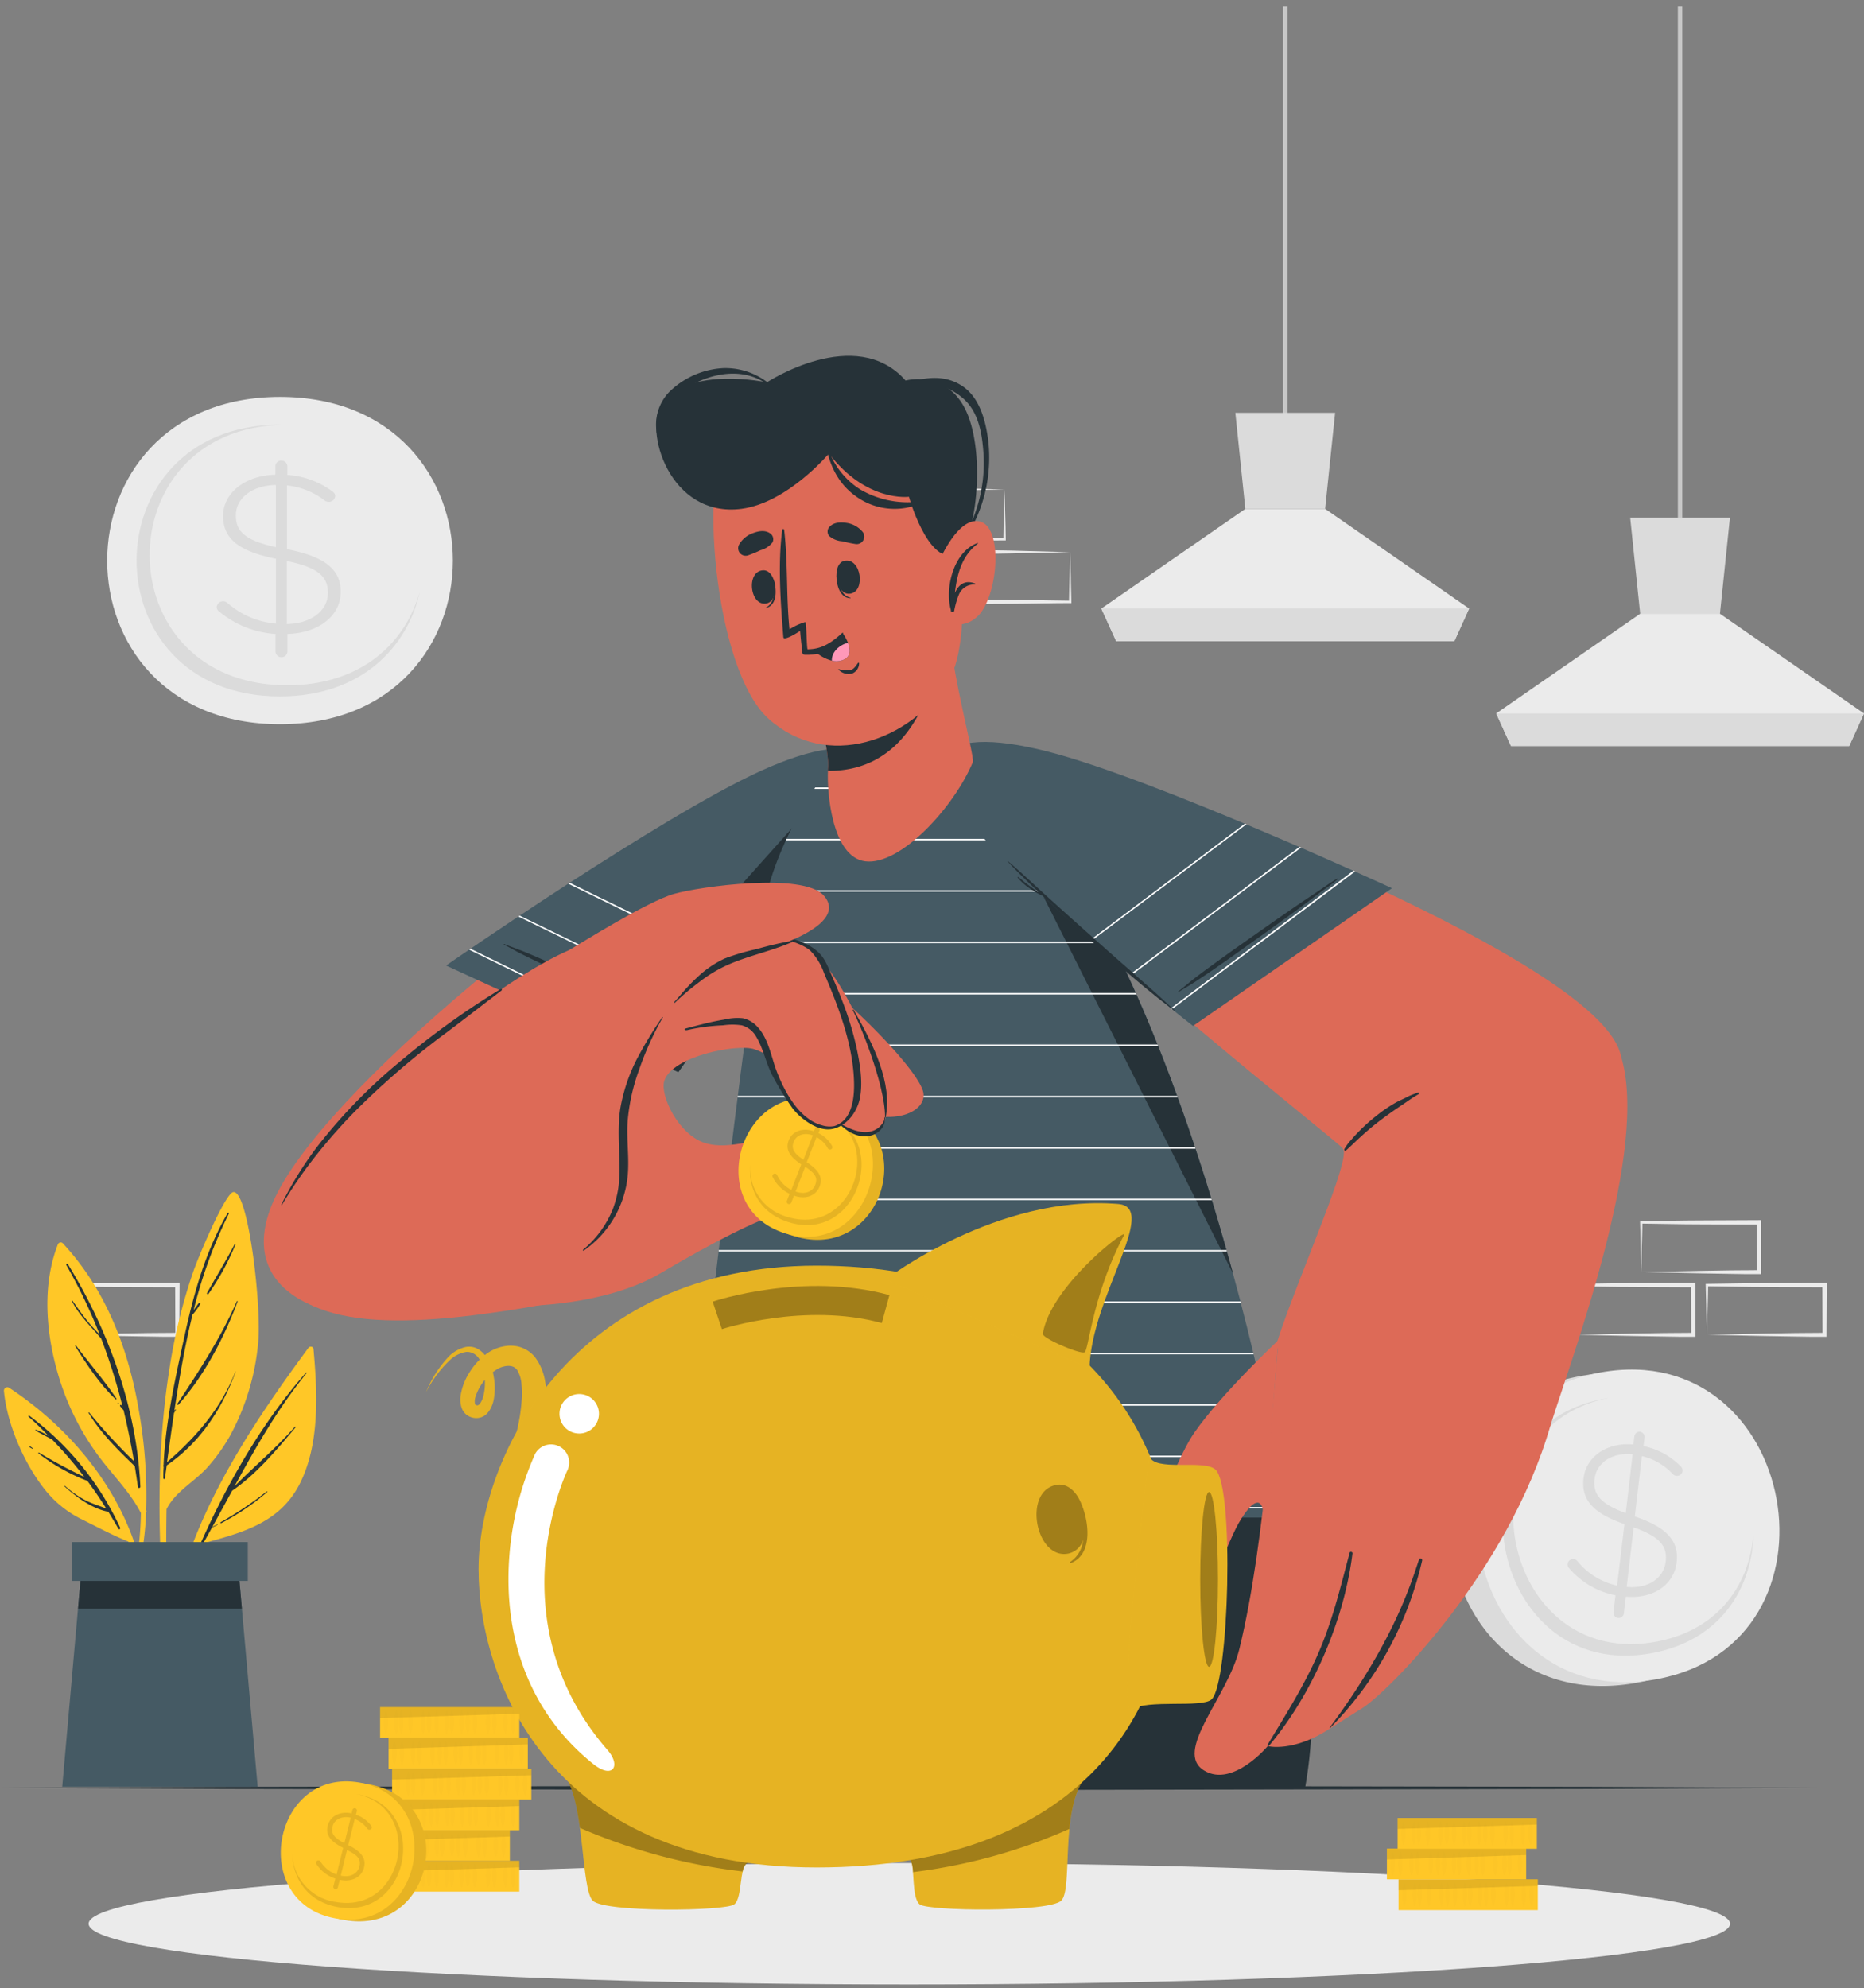 <svg width="256" height="273" fill="none" xmlns="http://www.w3.org/2000/svg"><rect width="100%" height="100%" fill="#808080" stroke="none"/><path d="M38.45 54.506c-31.611 0-31.666 44.947 0 44.947 31.668 0 31.661-44.947 0-44.947z" fill="#EBEBEB"/><path d="M57.673 81.195c-1.69 7.73-8.101 14.44-19.228 14.44-26.274 0-26.232-37.31 0-37.31h.512c-24.682.451-24.566 35.778.488 35.778 10.218.013 16.306-5.899 18.228-12.908z" fill="#DBDBDB"/><path d="M38.634 63.242a.806.806 0 01.823.756v1.22c2.2.143 4.313.902 6.1 2.19.306.22.476.403.476.72a.841.841 0 01-.884.781.872.872 0 01-.61-.22 10.194 10.194 0 00-5.13-2.03v8.76c5.197 1 7.387 2.78 7.387 5.85 0 3.318-3.05 5.66-7.32 5.789v2.44a.823.823 0 01-1.641 0v-2.44a13.421 13.421 0 01-7.693-3.05.776.776 0 01-.378-.653.86.86 0 01.854-.787.915.915 0 01.61.22 11.505 11.505 0 006.668 2.848V76.73c-5.125-1.031-7.26-2.752-7.26-5.881 0-3.13 3.008-5.57 7.18-5.661v-1.22a.805.805 0 01.818-.726zm-.75 11.896v-8.54c-3.32.066-5.49 1.878-5.49 4.129-.013 2.153 1.079 3.44 5.49 4.41zm1.506 1.903v8.65c3.416-.06 5.643-1.879 5.643-4.27 0-2.154-1.196-3.471-5.643-4.38zm177.775 111.904c-28.464 5.106-20.948 47.271 7.565 42.153 28.513-5.118 20.942-47.271-7.565-42.153z" fill="#DBDBDB"/><path d="M219.837 188.463c-27.128 4.88-19.606 47.034 7.565 42.153 27.171-4.88 19.6-47.027-7.565-42.153z" fill="#EBEBEB"/><path d="M240.823 210.534c-.147 7.509-4.521 14.787-14.068 16.501-22.571 4.045-28.793-30.947-6.277-34.985a3.94 3.94 0 01.439-.073c-21.107 4.227-15.055 37.34 6.442 33.484 8.766-1.573 12.994-8.058 13.464-14.927z" fill="#DBDBDB"/><path d="M225.248 196.613a.728.728 0 01.611.793l-.141 1.183a9.77 9.77 0 015.027 2.697.813.813 0 01.335.726.764.764 0 01-.854.652.739.739 0 01-.512-.268 8.426 8.426 0 00-4.215-2.44l-.976 8.29c4.392 1.477 6.1 3.386 5.746 6.29-.366 3.135-3.264 5.045-6.979 4.727l-.274 2.312a.716.716 0 01-1.422-.164l.275-2.343a11.192 11.192 0 01-6.32-3.66.751.751 0 01.573-1.312.767.767 0 01.507.269 9.634 9.634 0 005.46 3.373l1.012-8.442c-4.325-1.495-5.966-3.343-5.618-6.302.348-2.959 3.221-4.966 6.844-4.63l.135-1.123a.724.724 0 01.786-.628zm-1.97 11.176l.946-8.083c-2.88-.281-4.972 1.22-5.222 3.349-.238 2.013.561 3.367 4.276 4.734zm1.086 1.958l-.958 8.174c2.965.287 5.094-1.22 5.356-3.452.244-2.044-.646-3.41-4.398-4.722z" fill="#DBDBDB"/><path d="M225.413 174.689l8.15-.171 4.014-.067c1.336-.031 2.66 0 3.99-.037l-.269.275-.036-6.827.305.305-8.095-.036c-2.691 0-5.381-.074-8.077-.104l.171-.165c0 1.117-.055 2.239-.086 3.38l-.067 3.447zm0 0l-.085-3.38c0-1.135-.067-2.288-.08-3.447v-.164h.165c2.696-.031 5.387-.098 8.077-.104l8.077-.037h.305v7.406h-.275c-1.36 0-2.727 0-4.081-.037l-4.063-.067-8.04-.17zm9.01 8.607l8.15-.171 4.014-.067c1.336-.03 2.66 0 3.99-.036l-.268.274-.031-6.826.299.305-8.077-.037c-2.69 0-5.38-.073-8.077-.103l.171-.165c0 1.116-.055 2.239-.079 3.379l-.092 3.447zm0 0l-.085-3.38c0-1.134-.067-2.287-.079-3.446v-.165h.164c2.697-.03 5.387-.098 8.077-.104l8.077-.036h.311v.305l-.037 6.826v.275h-.298c-1.361 0-2.721 0-4.082-.037l-4.062-.067-7.986-.171zm-18.032 0l8.15-.171 4.014-.067c1.33-.03 2.66 0 3.989-.036l-.268.274-.024-6.826.305.305-8.077-.037c-2.69 0-5.387-.073-8.077-.103l.165-.165c0 1.116-.049 2.239-.08 3.379l-.097 3.447zm0 0l-.086-3.38c-.03-1.134-.067-2.287-.079-3.446v-.165h.165c2.69-.03 5.386-.098 8.077-.104l8.076-.036h.305v.305l.013 6.826v.275h-.269c-1.36 0-2.727 0-4.081-.037l-4.063-.067-8.058-.171zm-208.186 0l8.144-.171 4.014-.067c1.336-.03 2.666 0 3.996-.036l-.275.274-.03-6.826.305.305-8.059-.037c-2.696 0-5.386-.073-8.076-.103l.164-.165c0 1.116-.055 2.239-.079 3.379l-.104 3.447zm0 0l-.091-3.38c0-1.134-.067-2.287-.08-3.446v-.165h.171c2.69-.03 5.38-.098 8.077-.104l8.077-.036h.305v.305l-.037 6.826v.275h-.268c-1.36 0-2.727 0-4.087-.037l-4.063-.067-8.004-.171zm138.77-107.469l-8.144.17-4.014.068c-1.336 0-2.665 0-3.995.037l.274-.275.031 6.826-.305-.305 8.077.043c2.696 0 5.386.067 8.076.097l-.164.165c0-1.116.055-2.239.079-3.373l.085-3.453zm0 0l.092 3.38c0 1.14.067 2.287.079 3.446v.165h-.171c-2.69 0-5.38.091-8.076.098l-8.077.036h-.305v-.311l.036-6.826v-.275h4.356l4.063.067 8.003.22zm-9.01-8.607l-8.144.17-4.014.067c-1.336 0-2.666 0-3.995.037l.274-.275.031 6.827-.305-.305 8.076.042c2.691 0 5.387.067 8.077.098l-.164.165c0-1.117.048-2.24.079-3.374l.085-3.453zm0 0l.086 3.379c.03 1.14.073 2.287.079 3.447v.164h-.171c-2.69 0-5.386.092-8.077.098l-8.076.036h-.306v-.304l.037-6.827v-.274h4.386l4.063.067 7.979.213z" fill="#EBEBEB"/><path d="M231.044.897h-.61V73.63h.61V.897z" fill="#C7C7C7"/><path d="M205.483 97.971l2.032 4.466h46.454l2.025-4.466-19.777-13.689h-10.956l-19.778 13.69z" fill="#EBEBEB"/><path d="M223.888 71.093l1.373 13.189h10.956l1.372-13.189h-13.701zM205.49 97.977l2.031 4.465h46.454L256 97.977h-50.51z" fill="#DBDBDB"/><path d="M176.818.897h-.61v58.325h.61V.897z" fill="#C7C7C7"/><path d="M151.258 83.568l2.031 4.466h46.454l2.025-4.466-19.777-13.689h-10.956l-19.777 13.69z" fill="#EBEBEB"/><path d="M169.662 56.69l1.373 13.19h10.956l1.373-13.19h-13.702zm-18.404 26.878l2.031 4.466h46.454l2.025-4.466h-50.51z" fill="#DBDBDB"/><path d="M.013 245.519l31.221-.146 31.215-.055 62.437-.104 62.437.104 31.215.049 31.215.152-31.215.147-31.215.054-62.437.104-62.437-.104-31.215-.054-31.221-.147z" fill="#263238"/><path d="M124.886 272.513c62.251 0 112.716-3.734 112.716-8.339 0-4.606-50.465-8.339-112.716-8.339-62.25 0-112.715 3.733-112.715 8.339 0 4.605 50.464 8.339 112.715 8.339z" fill="#EBEBEB"/><path d="M149.287 196.717v.146c0 .025 0 .098-.03.165v.11c-.02.078-.034.157-.043.238 0 .054 0 .109-.031.17-.03.061-.042.257-.073.403-.03.146-.091.494-.14.787l-.275 1.488c-.03.159-.061.33-.091.507a52.09 52.09 0 01-.134.726c-.049.25-.098.561-.153.86-.037.207-.079.421-.116.64-.116.653-.238 1.349-.378 2.093a.17.17 0 000 .055 387.7 387.7 0 01-.476 2.653c-.043.244-.091.488-.14.732-.049.244-.098.513-.14.769 0 .159-.055.323-.092.488a761.442 761.442 0 01-.75 4.124c-.092.488-.177.982-.269 1.482-.177.976-.36 1.977-.549 3.008a13.82 13.82 0 00-.128.719 843.269 843.269 0 00-.848 4.661c-.036.165-.061.33-.091.494-.141.757-.281 1.519-.415 2.3-.018.06-.03.121-.037.183l-.201 1.11a1571.904 1571.904 0 01-1.043 5.741c-.141.787-.287 1.58-.433 2.379a726.7 726.7 0 00-.549 3.013 459.448 459.448 0 01-.555 3.051c-.098.518-.19 1.037-.287 1.555-.11.61-.226 1.22-.336 1.873H87.759a5383.527 5383.527 0 0111.987-48.803l49.541.08z" fill="#263238"/><path d="M141.32 202.817a11230.253 11230.253 0 01-8.003 42.702h-.732c2.8-14.268 5.685-28.513 8.54-42.763.043-.134.232-.079.195.061z" fill="#263238"/><path d="M149.287 196.717v.146c0 .024 0 .098-.03.165v.11c-.02.078-.034.157-.043.238 0 .054 0 .109-.031.17-.03.061-.048.257-.073.403-.024.146-.091.494-.14.787-.085.433-.171.927-.275 1.488-.03.159-.061.33-.091.507a42.3 42.3 0 01-.134.726c-.049.25-.098.561-.153.86-.036.207-.079.421-.116.64-.122.653-.244 1.348-.378 2.093a.17.17 0 000 .055l-.482 2.641c-.049.244-.091.494-.134.744-.043.25-.098.513-.14.769-.037.159-.061.323-.092.488-.238 1.293-.488 2.672-.75 4.124-.092.488-.177.982-.269 1.482-.183.976-.366 1.977-.549 3.008-.048.237-.091.475-.128.719-.28 1.501-.563 3.055-.848 4.661-.036.165-.061.329-.091.494-.14.757-.281 1.519-.415 2.3-.018.06-.03.121-.037.183l-.201 1.11a643.455 643.455 0 00-.83 4.569c-.073.385-.146.775-.213 1.172-.146.787-.287 1.58-.433 2.379a726.7 726.7 0 00-.549 3.013c-.183 1.019-.372 2.038-.555 3.05-.098.519-.189 1.038-.287 1.556-.11.61-.226 1.22-.342 1.873h-26.463l-2.117-21.668-.073-.769-.085-.83-.415-4.239-.36-3.661-1.72-17.556h40.042z" fill="#455A64"/><path d="M179.24 245.519h-56.861c-.098-5.234-.202-10.297-.33-15.074v-.347s-6.637-3.929-10.212-7.01a12.593 12.593 0 01-1.671-1.659c-2.288-2.916-4.582-14.128-9.328-24.676h69.544c11.298 21.925 10.505 39.543 8.858 48.766z" fill="#263238"/><path d="M108.513 220.654c3.379 1.385 6.423 3.514 9.425 5.57 3.123 2.129 5.984 4.593 8.985 6.881.116.092 0 .281-.122.195-3.166-2.019-6.478-3.794-9.608-5.874-3.05-2.02-6.197-3.984-8.833-6.528-.104-.097.012-.305.153-.244z" fill="#455A64"/><path d="M108.086 201.091c.402 2.165.927 4.313 1.397 6.466.433 2.019.756 4.075 1.293 6.1a10.322 10.322 0 002.83 5.088c.793.738 1.666 1.391 2.508 2.062.457.366.945.714 1.421 1.086-.061-.287-.11-.61-.165-.873l-.421-2.44c-.305-1.83-.61-3.66-.878-5.49-.549-3.593-1.049-7.223-1.83-10.779a.114.114 0 01.02-.076.11.11 0 01.064-.046.12.12 0 01.079.006c.025.011.045.03.056.055.897 3.526 1.885 7.015 2.666 10.572.385 1.738 1.745 10.37 1.83 10.98.086.61.116 1.263.141 1.891a7.633 7.633 0 010 1.934.16.16 0 01-.147.098.163.163 0 01-.088-.027.155.155 0 01-.058-.071 7.545 7.545 0 01-.543-1.867c-.159-.61-.299-1.22-.409-1.866-.043-.22-.073-.452-.104-.684-.847-.518-1.634-1.22-2.44-1.769a31.216 31.216 0 01-2.531-1.903 9.666 9.666 0 01-3.093-4.832 35.264 35.264 0 01-1.013-6.185c-.274-2.44-.476-4.88-.817-7.321-.012-.213.201-.256.232-.109zm57.861 15.08c-.909-.47-4.423.366-10.828-.726a7.33 7.33 0 01-3.453-1.403c-1.665-1.361-2.928-3.551-3.94-5.424a28.325 28.325 0 01-2.758-6.71c-.03-.146-.232-.073-.207.061.238 1.324.366 2.648.72 3.959a24.397 24.397 0 001.323 3.593c.964 2.172 2.093 4.502 4.045 5.973 2.043 1.537 4.88 1.83 7.369 2 1.428.098 7.046-.054 7.802-.854a.312.312 0 00.07-.251.324.324 0 00-.143-.218z" fill="#455A64"/><path d="M113.027 118.486c-5.856 8.657-46.533 60.79-52.42 61.857-15 2.703-28.739-2.44-23.072-15.36 6.601-15.043 43.313-44.868 67.775-58.075 17.52-9.462 13.476 3.032 7.717 11.578z" fill="#DD6A57"/><path d="M93.164 147.231L61.26 132.59s29.519-20.521 43.312-26.768c14.409-6.509 20.235-2.702 7.93 14.232-12.072 16.666-19.338 27.177-19.338 27.177z" fill="#455A64"/><path d="M78.249 121.231c-.067.04-.132.082-.195.129l24.822 12.115.122-.171-24.749-12.073zm-6.863 4.509a1.833 1.833 0 00-.189.122l27.543 13.42.116-.164-27.47-13.378zm-6.765 4.55l-.19.129 30.203 14.738c.03-.055.074-.11.11-.165L64.621 130.29z" fill="#fff"/><path d="M93.56 140.752a25.339 25.339 0 00-2.256-1.14l-2.325-1.141a209.15 209.15 0 00-4.74-2.245c-3.166-1.47-6.332-2.953-9.522-4.362a89.686 89.686 0 00-2.648-1.14c-.884-.36-1.897-.708-2.83-1.092-.055 0-.086.061-.03.091.774.384 1.518.836 2.287 1.22.769.384 1.592.787 2.391 1.171a477.69 477.69 0 004.759 2.209c3.129 1.421 6.258 2.855 9.418 4.209.885.384 1.77.75 2.654 1.129.885.378 1.83.854 2.8 1.159.049.03.092-.043.043-.068z" fill="#263238"/><path d="M112.551 120.036c-12.121 16.684-19.387 27.195-19.387 27.195l-10.2-4.691 34.967-39.042c2.685 1.836 1.416 7.204-5.38 16.538z" fill="#263238"/><path d="M94.519 208.405h82.293s-12.573-78.523-42.91-105.377c-3.745-3.318-12.2-2.562-17.691.177-1.97.982-9.04 10.871-11.06 20.229-2.019 9.358-10.858 84.69-10.632 84.971z" fill="#455A64"/><path d="M169.333 174.878l-36.517-72.625c.389.22.752.48 1.086.775 17.215 15.239 28.708 47.119 35.431 71.85z" fill="#263238"/><path d="M130.376 101.277h-8.37c.391-.073.775-.14 1.166-.201h6.216c.329.055.646.122.988.201zm8.602 6.857h-27.013a3.34 3.34 0 01-.134.201h27.287l-.14-.201zm5.429 7.058h-36.413l-.091.201h36.638l-.134-.201zm4.441 7.058h-43.44c0 .067-.037.134-.055.202h43.617l-.122-.202zm3.806 7.058h-48.509c0 .067 0 .134-.031.202h48.644c-.036-.068-.073-.135-.104-.202zm3.343 7.058h-52.84v.202h52.944c-.049-.067-.104-.135-.104-.202zm2.983 7.065h-56.732v.195h56.8c0-.067-.049-.134-.074-.195h.006zm2.691 7.058h-60.357v.195h60.418c-.019-.067-.043-.128-.067-.195h.006zm2.44 7.058H100.43v.201h63.754a1.966 1.966 0 00-.061-.201h-.012zm2.257 7.058h-66.81v.201h66.877c-.018-.067-.067-.134-.067-.201zm2.074 7.058H98.703v.201h69.8l-.061-.201zm1.916 7.058H97.855v.201h72.594a.407.407 0 01-.085-.201h-.006zm1.763 7.058H97.02v.201h75.155c-.018-.067-.03-.134-.048-.201h-.006zm1.622 7.058H96.214v.201h77.578c-.012-.067-.024-.134-.043-.201h-.006zm1.489 7.058H95.391v.201h79.914l-.073-.201zm1.33 7.058H94.628v.201h81.988a1.222 1.222 0 01-.048-.201h-.006z" fill="#fff"/><path d="M148.177 105.005c20.741 7.668 71.813 28.018 74.424 39.926 1.903 8.754-37.066 14.196-38.176 12.78-.872-1.122-37.059-29.312-49.815-44.483-11.091-13.177 6.936-10.676 13.567-8.223z" fill="#DD6A57"/><path d="M163.849 140.887l27.323-18.911s-32.649-15.056-47.351-18.789c-15.324-3.892-20.393.866-5.319 15.391 14.848 14.287 25.347 22.309 25.347 22.309z" fill="#455A64"/><path d="M170.974 113.106l-21.181 15.934c.055.043.098.091.153.128l21.247-15.977-.219-.085zm7.491 3.196l-23.242 17.484.152.134 23.31-17.526c-.074-.031-.116-.067-.22-.092zm7.424 3.252l-25.097 18.911c.05.046.103.089.159.128l25.145-18.911a1.58 1.58 0 01-.207-.128z" fill="#fff"/><path d="M183.632 120.676c-.732.403-1.422.909-2.117 1.379-.695.47-1.427.964-2.147 1.44-1.452.97-2.892 1.97-4.325 2.97-2.855 2.007-5.729 4.002-8.541 6.058-.775.561-1.549 1.129-2.312 1.714-.762.586-1.562 1.287-2.361 1.904-.049.036 0 .103.061.073.72-.476 1.489-.891 2.215-1.367.726-.476 1.482-.976 2.214-1.482 1.44-.988 2.867-1.989 4.27-3.001 2.8-1.995 5.613-3.984 8.37-6.04l2.306-1.726c.805-.61 1.659-1.171 2.409-1.83.049-.049.013-.122-.042-.092zm-22.309 18.045c-.769-.647-1.482-1.354-2.227-2.025-.744-.671-1.512-1.336-2.263-2.007-1.47-1.306-2.958-2.593-4.435-3.898a1109.449 1109.449 0 01-8.918-7.98c-1.678-1.525-3.325-3.093-5.058-4.557l-.036.037c1.36 1.47 2.824 2.855 4.27 4.234-.305-.189-.61-.385-.903-.61-.293-.226-.646-.464-.958-.714-.311-.25-.61-.531-.963-.763-.055-.036-.104.037-.067.08a8.14 8.14 0 001.915 1.653c.354.238.726.451 1.098.653l.409.189c1.293 1.22 2.594 2.44 3.904 3.66 2.928 2.7 5.915 5.344 8.961 7.93.842.708 1.69 1.403 2.544 2.099.854.695 1.794 1.366 2.666 2.08.043.049.104-.018.061-.061z" fill="#263238"/><path d="M118.828 118.279c4.838.61 12.201-7.436 14.775-13.616.177-.427-.878-4.587-1.927-9.706-.611-3.105-1.221-6.582-1.574-9.79-.067-.66-19.631 7.003-19.631 7.003s2.684 6.52 3.239 12.121c.04.444.04.891 0 1.336v.219c-.152 2.544.445 11.829 5.118 12.433z" fill="#DD6A57"/><path d="M115.784 105.737c-.689.094-1.385.131-2.08.109v-.225a6.426 6.426 0 000-1.33c-.549-5.594-3.227-12.121-3.227-12.121s15.861-6.223 19.069-6.973c-.231 3.776-1.915 19.033-13.762 20.54z" fill="#263238"/><path d="M127.936 60.271c4.057 6.314 6.027 27.311 2.367 33.143-5.307 8.461-16.8 12.365-24.694 5.344-7.656-6.802-9.76-34.21-5.393-39.798 6.369-8.236 21.717-8.04 27.72 1.311z" fill="#DD6A57"/><path d="M114.9 78.602c0-.055.122.061.122.116.097 1.422.445 3.05 1.769 3.368.042 0 .042.085 0 .079-1.586-.061-2.026-2.202-1.891-3.563z" fill="#263238"/><path d="M116.016 77.004c2.257-.396 2.885 4.142.799 4.514-2.086.373-2.69-4.178-.799-4.514zm-9.767 2.586c0-.048-.103.086-.091.141.238 1.403.274 3.05-.933 3.69-.037 0 0 .092 0 .074 1.549-.415 1.476-2.593 1.024-3.904z" fill="#263238"/><path d="M104.785 78.316c-2.281.14-1.83 4.703.287 4.575 2.117-.128 1.635-4.691-.287-4.575zm12.738-3.606a18.558 18.558 0 01-1.83-.378 3.078 3.078 0 01-1.83-.738.968.968 0 010-1.183c.61-.702 1.507-.726 2.367-.61a3.537 3.537 0 012.226 1.22 1.033 1.033 0 01.109 1.163 1.033 1.033 0 01-1.042.526zm-14.806 1.562a17.08 17.08 0 001.739-.72 3.05 3.05 0 001.635-1.067.97.97 0 00-.22-1.165c-.72-.574-1.616-.427-2.44-.116a3.53 3.53 0 00-1.952 1.628 1.041 1.041 0 00.149 1.125 1.033 1.033 0 001.089.315zm15.123 14.763c-.287.378-.561.878-1.068.988a3.774 3.774 0 01-1.561-.14.052.052 0 00-.031.002.055.055 0 00-.023.02.049.049 0 00.005.058 1.925 1.925 0 001.891.518 1.516 1.516 0 00.933-1.403c.013-.08-.103-.098-.146-.043zm-2.062-4.008a4.838 4.838 0 01-2.898 2.574 5.995 5.995 0 01-1.714.317 2.082 2.082 0 01-.335 0h-.311a.36.36 0 01-.33-.274.598.598 0 010-.146v-.122c-.177-1.08-.299-2.74-.299-2.74-.372.25-2.263 1.44-2.306.867-.372-4.722-.78-9.974-.152-14.75a.133.133 0 01.215-.076.125.125 0 01.047.075c.531 4.527.269 9.114.732 13.665a8.598 8.598 0 012.166-.994c.165 0 .183 3.215.299 3.69a.2.2 0 000 .05c1.83 0 3.147-.757 4.746-2.221.097-.116.213-.03.14.085z" fill="#263238"/><path d="M111.728 89.284a5.762 5.762 0 002.519 1.446c.522.126 1.07.085 1.568-.116 1.086-.451.97-1.488.64-2.343a6.245 6.245 0 00-.689-1.28 7.447 7.447 0 01-4.038 2.293z" fill="#263238"/><path d="M114.247 90.73c.522.126 1.07.085 1.568-.116 1.086-.451.97-1.489.64-2.343-1.189.293-2.263 1.275-2.208 2.459z" fill="#FF98B9"/><path d="M131.023 76.248c-3.697.945-6.192-8.028-6.192-8.028s-5.85.787-10.981-5.936c0 0-5.679 6.753-11.999 7.589-9.907 1.3-13.567-10.932-10.858-14.531 3.837-5.106 14.317-2.83 14.317-2.83s12.201-8.023 19.063-.257c0 0 6.052-1.653 8.578 4.801 2.525 6.454.829 18.484-1.928 19.192z" fill="#263238"/><path d="M126.466 68.848c-2.838.4-5.728-.154-8.217-1.574-2.544-1.537-4.667-4.465-4.758-7.503 0-.165-.275-.14-.257 0 .33 3.306 1.532 6.423 4.338 8.4a9.037 9.037 0 008.961.927.14.14 0 00.041-.067.14.14 0 00.001-.078.146.146 0 00-.109-.105zm5.74-15.806c-2.592-1.744-5.521-1.22-8.272-.213-.152.055-.055.31.092.238 2.635-1.22 5.978-.25 8.125 1.537 2.148 1.787 2.672 4.612 2.886 7.217a20.415 20.415 0 01-4.051 14.067c-.049.06.049.14.098.08a20.416 20.416 0 004.636-15.471c-.348-2.703-1.147-5.844-3.514-7.455zm-26.39-.207a9.55 9.55 0 00-6.399-2.288 11.463 11.463 0 00-7.51 3.282 6.473 6.473 0 00-1.549 6.296c.647 2.586 2.599 4.587 4.667 6.1a.054.054 0 00.042.017.055.055 0 00.025-.103c-1.757-1.506-3.33-3.348-3.922-5.66a5.954 5.954 0 011.726-6.1c3.288-2.941 8.998-4.46 12.762-1.367a.129.129 0 00.139-.035.124.124 0 00.031-.068.119.119 0 00-.012-.074z" fill="#263238"/><path d="M128.381 78.444s2.849-7.674 6.217-6.82c3.367.854 2.403 11.151-.72 13.335a3.665 3.665 0 01-4.118.3 3.658 3.658 0 01-1.086-.965l-.293-5.85z" fill="#DD6A57"/><path d="M134.25 74.57a.047.047 0 01.032.003.05.05 0 01.024.023.05.05 0 01.004.032.052.052 0 01-.018.028c-2.171 1.616-2.861 4.197-3.147 6.759.488-1.086 1.342-1.83 2.763-1.287a.083.083 0 01.032.036.087.087 0 01.005.048.085.085 0 01-.024.041.079.079 0 01-.043.021 2.239 2.239 0 00-2.184 1.373 10.785 10.785 0 00-.641 2.226c-.055.244-.476.232-.463-.043a.208.208 0 000-.06c-.861-3.075.396-8.029 3.66-9.2z" fill="#263238"/><path d="M212.956 195.686c-5.801 20.241-22.4 36.687-25.798 38.84-2.892 1.831-4.398 2.77-4.398 2.77-5.125 3.416-8.651 2.489-8.651 2.489s-4.764 5.691-8.68 3.379c-4.399-2.568 3.147-10.053 4.782-16.708 3.74-15.251 4.795-37.963 5.436-42.471l37.309 11.701z" fill="#DD6A57"/><path d="M185.358 213.23c-1.189 4.466-2.245 8.882-4.032 13.165-1.964 4.697-4.636 8.888-7.253 13.219a.12.12 0 00.038.152.124.124 0 00.081.023.12.12 0 00.076-.035c5.984-7.094 10.34-17.245 11.481-26.432.03-.226-.33-.311-.391-.092zm9.529.921c-1.397 4.271-3.904 11.786-12.249 23.06-.031.036 0 .091.061.054a47.946 47.946 0 0012.615-22.955c.067-.275-.329-.439-.427-.159z" fill="#263238"/><path d="M173.554 207.801c-.299-2.178-1.446-2.038-3.422 1.336-1.977 3.373-6.93 18.398-12.024 16.227-5.094-2.172 2.202-23.273 5.924-28.635 3.721-5.362 11.59-12.744 11.59-12.744-.573 4.393-1.006 15.172-2.068 23.816z" fill="#DD6A57"/><path d="M222.589 144.931c4.068 12.78-6.668 41.281-9.633 50.755-1.293 4.13-39.005-6.9-37.596-11.31 2.891-9.023 10.37-25.445 9.053-26.665-1.043-.97 34.473-24.389 38.176-12.78z" fill="#DD6A57"/><path d="M194.747 150.025c-.501.195-1.001.348-1.489.61-.488.262-1.006.47-1.488.732a19.485 19.485 0 00-2.66 1.794 23.945 23.945 0 00-2.391 2.122c-.391.391-.769.793-1.129 1.221a7.06 7.06 0 00-.952 1.287.143.143 0 000 .146s0 .043.037.049c.159.067.25-.067.366-.165l.574-.531c.402-.372.793-.768 1.22-1.146a37.041 37.041 0 012.543-2.148 52.658 52.658 0 012.697-1.934c.457-.311.909-.61 1.372-.933.464-.323.921-.61 1.397-.884.092-.086.019-.269-.097-.22z" fill="#263238"/><path d="M58.392 143.748c-6.1 4.27-24.675 20.905-20.93 29.995 3.746 9.089 18.045 8.87 38.042 5.252l-17.112-35.247z" fill="#DD6A57"/><path d="M57.856 144.144c8.192-6.826 20.094-15.116 24.968-14.854 5.112.275 23.041 1.97 27.08 3.703 4.038 1.732 15.653 13.036 16.842 16.782.952 3.001-4.941 5.832-12.42 1.019-6.997-4.502-8.449-5.924-10.73-6.711-2.282-.787-11.274.94-12.36 4.331-.64 2.001 1.953 7.4 5.558 8.541 3.605 1.141 7.32-1.001 12.402-.726 5.081.274 9.962 5.289 8.98 6.936-.983 1.647-3.258.763-10.194 3.081-4.459 1.494-9.76 4.178-17.307 8.619-7.729 4.545-18.91 4.466-18.91 4.466l-13.91-35.187z" fill="#DD6A57"/><path d="M114.637 151.648c12.201 3.818 6.57 21.906-5.661 18.081-12.23-3.825-6.564-21.912 5.661-18.081z" fill="#FFC727"/><path opacity=".1" d="M114.637 151.648c12.201 3.818 6.57 21.906-5.661 18.081-12.23-3.825-6.564-21.912 5.661-18.081z" fill="#000"/><path d="M113.49 151.288c11.634 3.66 5.997 21.729-5.661 18.081-11.657-3.648-5.99-21.729 5.661-18.081z" fill="#FFC727"/><path opacity=".1" d="M103.053 159.81c-.348 3.3 1.165 6.741 5.258 8.022 9.675 3.05 14.354-11.987 4.698-15.007l-.189-.055c9.028 3.05 4.538 17.221-4.686 14.336a6.925 6.925 0 01-5.081-7.296z" fill="#000"/><path opacity=".1" d="M112.417 154.698a.327.327 0 01.174.167.327.327 0 01.009.242l-.189.494a4.34 4.34 0 011.83 1.708.387.387 0 01.061.354.343.343 0 01-.439.183.338.338 0 01-.189-.171 3.766 3.766 0 00-1.532-1.519l-1.342 3.446c1.721 1.117 2.233 2.123 1.763 3.325-.5 1.306-1.958 1.83-3.514 1.257l-.372.958a.322.322 0 01-.171.181.313.313 0 01-.124.029.34.34 0 01-.126-.021.342.342 0 01-.181-.172.332.332 0 01-.008-.249l.372-.97a4.982 4.982 0 01-2.299-2.263.332.332 0 01-.037-.312.348.348 0 01.427-.189c.082.032.15.093.189.171a4.273 4.273 0 001.964 2.05l1.361-3.502c-1.69-1.122-2.19-2.098-1.714-3.324.475-1.227 1.933-1.769 3.446-1.22l.183-.464a.318.318 0 01.323-.225.32.32 0 01.135.036zm-2.08 4.569l1.299-3.355c-1.22-.439-2.263-.031-2.611.854-.348.884-.128 1.519 1.312 2.501zm.25.958l-1.318 3.398c1.22.451 2.312.048 2.678-.885.366-.933.128-1.537-1.36-2.513z" fill="#000"/><path d="M82.824 129.29c6.027-1.635 18.783-2.879 27.275.439 5.74 2.245 13.884 22.699 10.907 25.109-2.977 2.41-5.49.14-8.784-3.66-1.22-1.385-6.003-10.444-8.577-10.053-3.71.555-12.622 5.886-12.622 5.886l-8.199-17.721z" fill="#DD6A57"/><path d="M121.64 153.404c.915-4.642-1.604-9.858-4.404-14.726-.049-.073-.165 0-.122.061.714 1.22 4.453 10.078 4.435 14.672 0 .061.079.048.091-.007z" fill="#263238"/><path d="M82.824 129.29c6.027-1.635 18.783-2.879 27.275.439 5.74 2.245 9.01 21.906 6.033 24.316-2.977 2.41-6.765-.641-9.48-5.637-.878-1.616-2.44-8.54-4.996-8.174-3.71.561-12.81 2.019-12.81 2.019l-6.022-12.963z" fill="#DD6A57"/><path d="M94.293 141.204c.957-.25 1.293-.342 2.257-.58a36.634 36.634 0 012.898-.61 7.666 7.666 0 012.574-.189 3.817 3.817 0 012.068 1.257c1.263 1.379 1.708 3.386 2.263 5.118.61 1.94 2.227 5.612 4.496 7.284a5.531 5.531 0 002.038 1.043 3.432 3.432 0 001.689.11c2.288-.708 2.745-3.465 2.721-5.741-.049-4.27-1.403-8.54-2.952-12.438-.379-.958-.781-1.91-1.184-2.861a8.35 8.35 0 00-1.83-3.002c-1.434-1.323-5.118-2.007-6.259-2.232-.085 0-.043-.147.043-.128 1.385.25 5.209.451 7.43 2.684.805.817 1.22 1.976 1.671 3.013.452 1.037.952 2.19 1.379 3.307a44.26 44.26 0 012.044 6.643c.457 2.147.86 4.532.5 6.71-.311 1.897-1.623 3.807-3.52 4.368-1.592.482-3.178-.5-3.874-.982a9.379 9.379 0 01-1.83-1.69 38.695 38.695 0 01-2.94-4.801c-.805-1.647-1.165-3.526-2.105-5.1a3.294 3.294 0 00-1.988-1.586 8.68 8.68 0 00-2.575 0 26.84 26.84 0 00-4.88.647c-.42.104-.537-.159-.134-.244z" fill="#263238"/><path d="M78.182 130.467c1.61-.951 10.797-6.71 14.409-7.723 3.611-1.012 17.727-2.971 20.552.244 3.55 4.045-7.052 7.418-11.798 8.461-4.746 1.044-8.931 6.357-8.931 6.357l-14.232-7.339z" fill="#DD6A57"/><path d="M108.665 129.217c-1.592.29-3.167.661-4.722 1.11a30.846 30.846 0 00-4.416 1.299 13.969 13.969 0 00-3.734 2.55 25.953 25.953 0 00-1.574 1.586c-.506.55-1.055 1.257-1.616 1.831-.061.061 0 .164.091.097a35.144 35.144 0 013.416-2.885 18.837 18.837 0 013.96-2.361c2.812-1.22 5.844-1.83 8.662-3.05.116-.031.043-.195-.067-.177zm6.741 25.078c1.086.61 2.312 1.22 3.599 1.165a2.77 2.77 0 001.531-.512c.235-.17.44-.376.61-.61a1.32 1.32 0 00.318-.848c0-.086.115-.079.097 0a3.838 3.838 0 00-.049.525 2.06 2.06 0 01-.122.427 2.22 2.22 0 01-.469.732 2.845 2.845 0 01-1.69.835c-1.519.208-2.849-.61-3.892-1.61a.055.055 0 01-.017-.017.062.062 0 01-.01-.022.049.049 0 010-.024.05.05 0 01.009-.023.085.085 0 01.016-.017.068.068 0 01.047-.01.102.102 0 01.022.009zm-24.462-14.598a54.57 54.57 0 00-3.6 5.978 24.02 24.02 0 00-2.147 6.509c-.384 2.441-.183 4.881-.128 7.37a21.177 21.177 0 01-.14 3.519 14.33 14.33 0 01-.769 2.977 14.028 14.028 0 01-4.081 5.564c-.067.061 0 .171.098.122a14.163 14.163 0 006.039-10.371c.22-2.525-.207-5.057 0-7.588a27.02 27.02 0 011.513-6.747 42.606 42.606 0 013.3-7.321v-.017a.052.052 0 00-.008-.015.046.046 0 00-.028-.017.046.046 0 00-.032.009.043.043 0 00-.017.028zm-22.284-3.813a110.157 110.157 0 00-13.5 9.706 73.648 73.648 0 00-11.591 11.871 49.845 49.845 0 00-4.917 7.931c-.03.055.049.097.085.042a62.541 62.541 0 014.704-6.802 75.331 75.331 0 015.435-6.143 111.27 111.27 0 0112.622-10.828c2.513-1.891 4.819-3.696 7.32-5.594.232-.183.11-.353-.159-.183z" fill="#263238"/><path d="M139.142 252.516c-.042.25-.091.5-.14.757.043-.251.092-.507.134-.757h.006z" fill="#EBEBEB"/><path d="M42.373 185.077c-8.241 11.158-16.83 24.109-18.91 38.103 0 .207.316.28.365.067a82.46 82.46 0 013.66-11.2c5.417-1.495 10.73-2.715 13.58-8.095 2.897-5.527 2.531-12.732 1.982-18.753-.073-.323-.518-.341-.677-.122z" fill="#FFC727"/><path d="M27.537 211.967c3.703-8.302 8.455-16.641 14.495-23.474.042-.048.103 0 .067.068-3.953 4.88-6.96 10.163-9.895 15.549 2.727-2.769 5.716-5.246 8.302-8.186.05-.055.135 0 .086.085-2.568 3.05-5.368 6.424-8.711 8.705a7959.26 7959.26 0 01-2.721 4.972c.226-.128.457-.238.69-.354.036 0 .072.043.036.061-.256.128-.513.268-.775.378-.433.787-.86 1.568-1.312 2.355-.097.14-.341-.012-.262-.159zm2.757-2.928a47.608 47.608 0 006.32-4.221c.055-.043.135.03.08.079a33.555 33.555 0 01-6.308 4.27.08.08 0 01-.091-.128z" fill="#263238"/><path d="M22.498 221.118c0 .171.305.165.3 0 .042-4.612 0-9.242.072-13.872 1.184-2.379 3.715-3.697 5.49-5.606a24.761 24.761 0 003.289-4.582 32.938 32.938 0 003.812-12.713c.488-4.929-1.384-21.192-3.465-20.631-1.073.293-4.563 8.351-5.49 11.017a76.492 76.492 0 00-3.276 13.506c-1.696 10.81-1.555 21.949-.732 32.881z" fill="#FFC727"/><path d="M22.462 201.219c.25-5.832 1.567-11.719 2.794-17.374 1.323-6.1 2.873-11.829 6.008-17.264.061-.104.208 0 .159.092a64.119 64.119 0 00-4.831 13.249c.213-.329.47-.64.683-.951.085-.122.287 0 .207.122a8.54 8.54 0 01-.982 1.379.076.076 0 01-.021.004.076.076 0 01-.022-.004c-1.08 4.355-1.83 8.808-2.513 13.255l.146-.17a.042.042 0 01.026-.01.037.037 0 01.027.008.038.038 0 01.016.023.04.04 0 01-.002.027c-.079.147-.176.293-.262.44-.335 2.257-.646 4.508-.957 6.741 4.038-3.459 7.472-7.479 9.406-12.463h.037c-1.898 5.167-4.88 9.76-9.48 12.902l-.256 1.799c0 .122-.214.092-.214-.03 0-.531 0-1.062.049-1.592-.08-.043-.08-.128-.018-.183z" fill="#263238"/><path d="M24.353 192.77c3.05-4.582 5.935-9.029 8.186-14.092 0-.055.122 0 .098.043-1.891 5.032-4.545 10.126-8.126 14.165-.073.085-.22-.025-.158-.116zm4.081-15.221c1.269-2.251 2.61-4.441 3.806-6.71.037-.061.122 0 .098.055a34.893 34.893 0 01-3.709 6.79c-.085.122-.268-.006-.195-.135zm-.494.977v.037s-.05-.037 0-.037z" fill="#263238"/><path d="M19.35 207.77a46.25 46.25 0 01-1.049 9.078c.05.329.092.658.14.994a43.206 43.206 0 001.63-10.145.31.31 0 000-.311 67.15 67.15 0 00-1.007-13.72c-1.428-8.473-4.545-16.598-10.45-22.949a.418.418 0 00-.36-.093.426.426 0 00-.293.227c-2.385 6.064-1.555 13.293.476 19.338a35.375 35.375 0 004.685 9.187c2.026 2.874 4.612 5.271 6.229 8.394z" fill="#FFC727"/><path d="M9.31 173.578c5.6 9.108 9.491 19.857 9.967 30.587 0 .195-.31.244-.335.049-.134-.964-.28-1.922-.433-2.873-2.312-2.221-4.691-4.563-6.35-7.321 0-.048.042-.103.079-.061a78.428 78.428 0 006.167 6.711 110.236 110.236 0 00-1.434-7.01c-.152-.17-.299-.347-.445-.524-.146-.177.067-.275.165-.165l.134.153a81.23 81.23 0 00-2.922-9.297c-1.428-1.696-3.02-3.166-4.057-5.216 0-.049.043-.085.073-.043.836 1.172 1.641 2.349 2.587 3.435.378.433.793.842 1.183 1.263a72.438 72.438 0 00-4.581-9.554.12.12 0 01-.008-.085.12.12 0 01.05-.07.124.124 0 01.16.021z" fill="#263238"/><path d="M10.444 184.784c1.83 2.441 3.868 4.759 5.551 7.278.05.073-.054.147-.115.092-2.16-2.032-3.99-4.801-5.558-7.321-.049-.055.067-.116.122-.049zm5.807 7.839l.073.079c.055.055-.03.134-.079.085l-.079-.079c-.055-.054.03-.133.085-.085z" fill="#263238"/><path d="M.543 191.043c.446 4.673 2.904 10.261 5.905 13.86a14.747 14.747 0 004.79 3.74c2.073 1.025 4.27 2.208 6.392 3.05a41.908 41.908 0 012.263 8.04c.074-.232.14-.476.208-.714-1.379-11.834-9.035-21.961-18.832-28.439a.47.47 0 00-.726.463z" fill="#FFC727"/><path d="M3.923 194.539c-.067-.061 0-.183.104-.128a40.1 40.1 0 0112.48 15.385c.068.158-.152.299-.243.14a83.528 83.528 0 00-1.391-2.336c-2.239-.421-4.356-1.995-6.015-3.49-.043-.036 0-.103.067-.061a13.768 13.768 0 002.825 1.983c.915.464 1.897.756 2.842 1.128a61.285 61.285 0 00-2.592-3.8 26.083 26.083 0 01-6.71-3.776c-.068-.049 0-.153.06-.11a67.742 67.742 0 006.235 3.343 56.63 56.63 0 00-4.435-5.143c-.763-.402-1.531-.805-2.27-1.22-.06-.03 0-.134.05-.115a8.37 8.37 0 011.738.86c-.86-.915-1.77-1.8-2.745-2.66zm.207 4.087c.134.077.261.167.378.268.037.031 0 .08-.048.061a2.772 2.772 0 01-.39-.219c-.068-.043-.007-.153.06-.11z" fill="#263238"/><path d="M35.388 245.361H8.547l2.165-24.444.476-5.393h21.559l.476 5.393 2.165 24.444z" fill="#455A64"/><path d="M33.223 220.917h-22.51l.475-5.393h21.559l.476 5.393z" fill="#263238"/><path d="M34.034 211.76H9.907v5.338h24.127v-5.338z" fill="#455A64"/><path d="M74.546 198.645c.202-1.038.324-1.965.427-2.953.104-.988.153-1.97.147-2.977a16.963 16.963 0 00-.269-3.087 7.485 7.485 0 00-1.378-3.257 4.342 4.342 0 00-1.66-1.245 4.14 4.14 0 00-1.006-.28 4.757 4.757 0 00-.976-.043 5.868 5.868 0 00-3.288 1.324 9.03 9.03 0 00-2.105 2.409 8.223 8.223 0 00-1.153 2.977 3.568 3.568 0 00.147 1.891c.15.391.416.728.762.964.33.218.71.344 1.104.366a2.1 2.1 0 001.16-.28 2.45 2.45 0 00.75-.745 4.322 4.322 0 00.61-1.58 8.756 8.756 0 000-3.013 7.116 7.116 0 00-1.068-2.8 3.354 3.354 0 00-1.159-1.086 2.436 2.436 0 00-1.586-.262 4.794 4.794 0 00-2.52 1.476 15.958 15.958 0 00-2.976 4.74 15.826 15.826 0 013.282-4.411 4.146 4.146 0 012.293-1.128 1.953 1.953 0 011.83 1.177c.39.758.616 1.589.665 2.44.072.848 0 1.702-.213 2.526-.09.354-.247.688-.464.982a.672.672 0 01-.256.201.245.245 0 01-.177 0c-.085 0-.183-.067-.195-.097a.492.492 0 01-.055-.141 1.99 1.99 0 01.061-.854 6.99 6.99 0 012.77-3.709 3.212 3.212 0 011.83-.61c.14.008.278.028.415.061.11.03.217.073.317.128.19.112.35.269.463.458a4.53 4.53 0 01.555 1.909c.072.812.072 1.629 0 2.44a25.3 25.3 0 01-.347 2.575c-.159.848-.36 1.744-.61 2.519l3.873.995z" fill="#FFC727"/><path opacity=".1" d="M74.546 198.645c.202-1.038.324-1.965.427-2.953.104-.988.153-1.97.147-2.977a16.963 16.963 0 00-.269-3.087 7.485 7.485 0 00-1.378-3.257 4.342 4.342 0 00-1.66-1.245 4.14 4.14 0 00-1.006-.28 4.757 4.757 0 00-.976-.043 5.868 5.868 0 00-3.288 1.324 9.03 9.03 0 00-2.105 2.409 8.223 8.223 0 00-1.153 2.977 3.568 3.568 0 00.147 1.891c.15.391.416.728.762.964.33.218.71.344 1.104.366a2.1 2.1 0 001.16-.28 2.45 2.45 0 00.75-.745 4.322 4.322 0 00.61-1.58 8.756 8.756 0 000-3.013 7.116 7.116 0 00-1.068-2.8 3.354 3.354 0 00-1.159-1.086 2.436 2.436 0 00-1.586-.262 4.794 4.794 0 00-2.52 1.476 15.958 15.958 0 00-2.976 4.74 15.826 15.826 0 013.282-4.411 4.146 4.146 0 012.293-1.128 1.953 1.953 0 011.83 1.177c.39.758.616 1.589.665 2.44.072.848 0 1.702-.213 2.526-.09.354-.247.688-.464.982a.672.672 0 01-.256.201.245.245 0 01-.177 0c-.085 0-.183-.067-.195-.097a.492.492 0 01-.055-.141 1.99 1.99 0 01.061-.854 6.99 6.99 0 012.77-3.709 3.212 3.212 0 011.83-.61c.14.008.278.028.415.061.11.03.217.073.317.128.19.112.35.269.463.458a4.53 4.53 0 01.555 1.909c.072.812.072 1.629 0 2.44a25.3 25.3 0 01-.347 2.575c-.159.848-.36 1.744-.61 2.519l3.873.995z" fill="#000"/><path d="M77.64 243.97c2.69 3.8 2.14 15.409 3.77 17.038 1.628 1.629 18.3 1.452 19.447.494 1.147-.958.61-5.057 1.83-5.728.519-.269-25.048-11.804-25.048-11.804z" fill="#FFC727"/><path opacity=".1" d="M77.64 243.97c2.69 3.8 2.14 15.409 3.77 17.038 1.628 1.629 18.3 1.452 19.447.494 1.147-.958.61-5.057 1.83-5.728.519-.269-25.048-11.804-25.048-11.804z" fill="#000"/><path d="M148.915 244.159c-3.361 4.88-1.543 15.251-3.172 16.849-1.629 1.598-18.301 1.452-19.448.494-1.147-.958-.61-5.277-1.275-6.1-.348-.433 23.895-11.243 23.895-11.243z" fill="#FFC727"/><path opacity=".1" d="M148.915 244.159c-3.361 4.88-1.543 15.251-3.172 16.849-1.629 1.598-18.301 1.452-19.448.494-1.147-.958-.61-5.277-1.275-6.1-.348-.433 23.895-11.243 23.895-11.243z" fill="#000"/><path opacity=".3" d="M102.711 255.774a1.82 1.82 0 00-.719 1.22 79.429 79.429 0 01-22.352-5.984c-.39-2.831-.945-5.527-2-7.022 0-.012 25.566 11.524 25.071 11.786zm46.204-11.615c-1.25 1.83-1.787 4.386-2.05 6.991a75.868 75.868 0 01-21.473 5.935 3.738 3.738 0 00-.366-1.683c-.36-.433 23.889-11.243 23.889-11.243z" fill="#000"/><path d="M112.161 173.804c-33.552 0-46.436 26.286-46.436 41.671 0 15.178 9.76 40.97 46.436 40.97 36.675 0 48.833-21.851 48.833-41.318 0-19.466-14.909-41.323-48.833-41.323z" fill="#FFC727"/><path opacity=".1" d="M112.161 173.804c-33.552 0-46.436 26.286-46.436 41.671 0 15.178 9.76 40.97 46.436 40.97 36.675 0 48.833-21.851 48.833-41.318 0-19.466-14.909-41.323-48.833-41.323z" fill="#000"/><path d="M121.635 175.707s15.336-11.761 31.947-10.37c5.716.482-3.776 12.877-3.953 22.571l-27.994-12.201z" fill="#FFC727"/><path opacity=".1" d="M121.635 175.707s15.336-11.761 31.947-10.37c5.716.482-3.776 12.877-3.953 22.571l-27.994-12.201z" fill="#000"/><path opacity=".3" d="M143.224 183.162c-.098.61 5.197 2.879 5.746 2.532.549-.348 1.098-7.974 5.417-16.099.635-1.196-10.139 6.991-11.163 13.567zm3.33 30.209a2.728 2.728 0 002.203-1.922 4.06 4.06 0 01-1.788 3.05c-.073.049-.036.189.061.159 2.935-1.104 2.617-5.246 1.586-7.888a4.792 4.792 0 00-.177-.433c-.658-1.531-1.83-2.641-3.245-2.44-4.74.683-3.032 10.108 1.36 9.474z" fill="#000"/><path d="M157.828 199.95c.732 2.202 7.393.415 9.071 1.83 2.641 2.196 1.909 29.397-.506 31.587-1.355 1.221-8.907-.067-11.03 1.428-2.123 1.495 2.465-34.845 2.465-34.845z" fill="#FFC727"/><path opacity=".1" d="M157.828 199.95c.732 2.202 7.393.415 9.071 1.83 2.641 2.196 1.909 29.397-.506 31.587-1.355 1.221-8.907-.067-11.03 1.428-2.123 1.495 2.465-34.845 2.465-34.845z" fill="#000"/><path opacity=".3" d="M167.277 216.89c0 6.625-.555 12-1.22 12-.665 0-1.22-5.375-1.22-12s.549-11.999 1.22-11.999c.671 0 1.22 5.374 1.22 11.999zm-68.134-34.369c.11-.036 11.432-3.715 21.961-.835l1.049-3.838c-11.724-3.208-23.79.732-24.273.897l1.257 3.776-.61-1.885.616 1.885z" fill="#000"/><path d="M83.404 240.279c-15.123-17.38-5.868-37.56-5.447-38.432a2.489 2.489 0 00-4.466-2.19 42.092 42.092 0 00-3.569 14.488c-.725 11.054 2.929 21.205 11.591 28.117 2.617 2.086 3.855.256 1.891-1.983zm-6.564-46.143a2.71 2.71 0 105.42.013 2.71 2.71 0 00-5.42-.013z" fill="#fff"/><path d="M211.199 258.074h-19.124v4.227h19.124v-4.227z" fill="#FFC727"/><g opacity=".1" fill="#000"><path opacity=".1" d="M192.862 258.458a4.881 4.881 0 010 3.386 4.881 4.881 0 010-3.386zm1.421 0a4.881 4.881 0 010 3.386 4.881 4.881 0 010-3.386z"/><path opacity=".1" d="M194.978 258.458a4.881 4.881 0 010 3.386 4.881 4.881 0 010-3.386zm3.825 0a4.939 4.939 0 010 3.386 4.881 4.881 0 010-3.386zm1.031 0c.21.54.314 1.116.305 1.696a4.344 4.344 0 01-.305 1.69 4.287 4.287 0 01-.305-1.69 4.507 4.507 0 01.305-1.696zm4.271 0a4.881 4.881 0 010 3.386 4.881 4.881 0 010-3.386zm.988 0a4.881 4.881 0 010 3.386 4.881 4.881 0 010-3.386zm1.812 0a4.881 4.881 0 010 3.386 4.939 4.939 0 010-3.386zm-3.624 0a4.38 4.38 0 01.299 1.702 4.27 4.27 0 01-.305 1.69 4.363 4.363 0 01-.305-1.69 4.485 4.485 0 01.311-1.702zm-7.021 0a4.881 4.881 0 010 3.386 4.881 4.881 0 010-3.386zm4.935 0a4.881 4.881 0 010 3.386 4.27 4.27 0 01-.305-1.69 4.374 4.374 0 01.305-1.696z"/><path opacity=".1" d="M201.909 258.458a4.881 4.881 0 010 3.386 4.881 4.881 0 010-3.386zm7.362 0c.21.54.314 1.116.305 1.696a4.344 4.344 0 01-.305 1.69 4.287 4.287 0 01-.305-1.69 4.393 4.393 0 01.305-1.696zm1.068 0c.21.54.314 1.116.305 1.696a4.27 4.27 0 01-.305 1.69 4.363 4.363 0 01-.305-1.69 4.488 4.488 0 01.305-1.696zm-2.593 0a4.881 4.881 0 010 3.386 4.881 4.881 0 010-3.386zm-9.772 0c.213.54.316 1.116.305 1.696a4.27 4.27 0 01-.305 1.69 4.881 4.881 0 010-3.386z"/></g><path opacity=".1" d="M211.199 258.074v.896l-19.13.604v-1.5h19.13z" fill="#000"/><path d="M209.601 253.846h-19.124v4.228h19.124v-4.228z" fill="#FFC727"/><g opacity=".1" fill="#000"><path opacity=".1" d="M208.741 257.616a4.828 4.828 0 010-3.379 4.828 4.828 0 010 3.379zm-1.422 0a4.378 4.378 0 01-.305-1.69 4.226 4.226 0 01.305-1.689c.214.537.318 1.111.306 1.689a4.458 4.458 0 01-.306 1.69z"/><path opacity=".1" d="M206.63 257.616a4.828 4.828 0 010-3.379 4.828 4.828 0 010 3.379zm-3.825 0a4.828 4.828 0 010-3.379 4.828 4.828 0 010 3.379zm-1.055 0a4.457 4.457 0 01-.305-1.69 4.336 4.336 0 01.305-1.689c.216.536.32 1.111.305 1.689a4.341 4.341 0 01-.305 1.69zm-4.27 0a4.828 4.828 0 010-3.379 4.828 4.828 0 010 3.379zm-.97 0a4.341 4.341 0 01-.305-1.69 4.209 4.209 0 01.305-1.689 4.828 4.828 0 010 3.379zm-1.812 0a4.828 4.828 0 010-3.379 4.828 4.828 0 010 3.379zm3.624 0a4.457 4.457 0 01-.305-1.69 4.192 4.192 0 01.305-1.689c.213.537.317 1.111.305 1.689a4.477 4.477 0 01-.305 1.69zm7.039 0a4.36 4.36 0 01-.305-1.69 4.226 4.226 0 01.305-1.689 4.828 4.828 0 010 3.379zm-4.953 0a4.828 4.828 0 010-3.379 4.828 4.828 0 010 3.379z"/><path opacity=".1" d="M199.7 257.616a4.828 4.828 0 010-3.379 4.919 4.919 0 010 3.379zm-7.369 0a4.828 4.828 0 010-3.379c.216.536.32 1.111.305 1.689a4.341 4.341 0 01-.305 1.69zm-1.067 0a4.457 4.457 0 01-.305-1.69 4.3 4.3 0 01.305-1.689c.216.536.32 1.111.305 1.689a4.378 4.378 0 01-.305 1.69zm2.592 0a4.828 4.828 0 010-3.379 4.828 4.828 0 010 3.379zm9.773 0a4.341 4.341 0 01-.305-1.69 4.226 4.226 0 01.305-1.689c.213.537.317 1.111.305 1.689a4.457 4.457 0 01-.305 1.69z"/></g><path opacity=".1" d="M209.601 253.846v.897l-19.124.604v-1.501h19.124z" fill="#000"/><path d="M211.071 249.655h-19.124v4.228h19.124v-4.228z" fill="#FFC727"/><g opacity=".1" fill="#000"><path opacity=".1" d="M192.74 250.04a4.878 4.878 0 010 3.385 4.878 4.878 0 010-3.385zm1.421 0a4.37 4.37 0 01.305 1.696 4.261 4.261 0 01-.305 1.689 4.878 4.878 0 010-3.385z"/><path opacity=".1" d="M194.857 250.04a4.878 4.878 0 010 3.385 4.878 4.878 0 010-3.385zm3.843 0a4.878 4.878 0 010 3.385 4.878 4.878 0 010-3.385zm1.013 0c.21.54.313 1.116.305 1.696a4.377 4.377 0 01-.305 1.689 4.261 4.261 0 01-.305-1.689 4.37 4.37 0 01.305-1.696zm4.27 0a4.878 4.878 0 010 3.385 4.878 4.878 0 010-3.385zm.988 0a4.878 4.878 0 010 3.385 4.878 4.878 0 010-3.385zm1.812 0a4.878 4.878 0 010 3.385 4.878 4.878 0 010-3.385zm-3.624 0c.21.54.314 1.116.305 1.696a4.261 4.261 0 01-.305 1.689 4.377 4.377 0 01-.305-1.689 4.507 4.507 0 01.305-1.696zm-7.039 0a4.878 4.878 0 010 3.385 4.878 4.878 0 010-3.385zm4.953 0a4.878 4.878 0 010 3.385 4.878 4.878 0 010-3.385z"/><path opacity=".1" d="M201.787 250.04a4.948 4.948 0 010 3.385 4.878 4.878 0 010-3.385zm7.363 0a4.878 4.878 0 010 3.385 4.261 4.261 0 01-.305-1.689 4.37 4.37 0 01.305-1.696zm1.067 0c.211.54.314 1.116.305 1.696a4.34 4.34 0 01-.305 1.689 4.279 4.279 0 01-.305-1.689 4.507 4.507 0 01.305-1.696zm-2.592 0a4.878 4.878 0 010 3.385 4.878 4.878 0 010-3.385zm-9.773 0a4.37 4.37 0 01.305 1.696 4.261 4.261 0 01-.305 1.689 4.358 4.358 0 01-.305-1.689 4.488 4.488 0 01.305-1.696z"/></g><path opacity=".1" d="M211.077 249.655v.897l-19.13.604v-1.501h19.13z" fill="#000"/><path d="M71.325 255.53H52.201v4.227h19.124v-4.227z" fill="#FFC727"/><g opacity=".1" fill="#000"><path opacity=".1" d="M52.988 255.891a4.881 4.881 0 010 3.386 4.88 4.88 0 010-3.386zm1.427-.001c.21.538.313 1.112.305 1.689a4.38 4.38 0 01-.305 1.696 4.264 4.264 0 01-.305-1.696 4.364 4.364 0 01.305-1.689zm.695 0a4.48 4.48 0 01.306 1.689 4.267 4.267 0 01-.305 1.696 4.378 4.378 0 01-.305-1.696 4.48 4.48 0 01.305-1.689zm3.82 0a4.878 4.878 0 010 3.385 4.878 4.878 0 010-3.385zm1.037 0a4.877 4.877 0 010 3.385 4.878 4.878 0 010-3.385zm4.27 0c.212.537.316 1.112.305 1.689a4.266 4.266 0 01-.305 1.696 4.878 4.878 0 010-3.385zm.988 0c.21.538.313 1.112.305 1.689a4.267 4.267 0 01-.305 1.696 4.376 4.376 0 01-.305-1.696 4.48 4.48 0 01.305-1.689zm1.812 0c.212.537.316 1.112.305 1.689a4.267 4.267 0 01-.305 1.696 4.878 4.878 0 010-3.385zm-3.624 0a4.878 4.878 0 010 3.385 4.267 4.267 0 01-.305-1.696 4.365 4.365 0 01.305-1.689zm-7.04 0c.21.538.314 1.112.306 1.689a4.38 4.38 0 01-.306 1.696 4.264 4.264 0 01-.304-1.696 4.48 4.48 0 01.304-1.689zm4.954 0a4.878 4.878 0 010 3.385 4.878 4.878 0 010-3.385z"/><path opacity=".1" d="M62.053 255.89a4.877 4.877 0 010 3.385 4.878 4.878 0 010-3.385zm7.351 0a4.878 4.878 0 010 3.385 4.878 4.878 0 010-3.385zm1.067 0a4.878 4.878 0 010 3.385 4.878 4.878 0 010-3.385zm-2.592 0c.212.537.316 1.112.305 1.689a4.267 4.267 0 01-.305 1.696 4.878 4.878 0 010-3.385zm-9.773 0c.21.538.313 1.112.305 1.689a4.38 4.38 0 01-.305 1.696 4.266 4.266 0 01-.305-1.696 4.365 4.365 0 01.305-1.689z"/></g><path opacity=".1" d="M71.331 255.53v.897l-19.13.604v-1.501h19.13z" fill="#000"/><path d="M70.02 251.302H50.896v4.228H70.02v-4.228z" fill="#FFC727"/><g opacity=".1" fill="#000"><path opacity=".1" d="M51.682 251.687c.21.54.314 1.116.305 1.696a4.263 4.263 0 01-.305 1.689 4.265 4.265 0 01-.305-1.689 4.496 4.496 0 01.305-1.696zm1.422 0a4.878 4.878 0 010 3.385 4.94 4.94 0 010-3.385z"/><path opacity=".1" d="M53.805 251.687a4.878 4.878 0 010 3.385 4.877 4.877 0 010-3.385zm3.819 0a4.878 4.878 0 010 3.385 4.263 4.263 0 01-.305-1.689 4.376 4.376 0 01.305-1.696zm1.031 0a4.877 4.877 0 010 3.385 4.878 4.878 0 010-3.385zm4.276 0a4.878 4.878 0 010 3.385 4.878 4.878 0 010-3.385zm.989 0a4.877 4.877 0 010 3.385 4.878 4.878 0 010-3.385zm1.793 0a4.878 4.878 0 010 3.385 4.878 4.878 0 010-3.385zm-3.611 0a4.878 4.878 0 010 3.385 4.878 4.878 0 010-3.385zm-7.034 0a4.878 4.878 0 010 3.385 4.878 4.878 0 010-3.385zm4.948 0c.212.539.316 1.116.305 1.696a4.263 4.263 0 01-.305 1.689 4.365 4.365 0 01-.305-1.689 4.496 4.496 0 01.305-1.696zm.714 0a4.878 4.878 0 010 3.385 4.265 4.265 0 01-.306-1.689 4.378 4.378 0 01.305-1.696zm7.362 0a4.38 4.38 0 01.305 1.696 4.265 4.265 0 01-.305 1.689 4.877 4.877 0 010-3.385zm1.068 0a4.878 4.878 0 010 3.385 4.878 4.878 0 010-3.385zm-2.587 0a4.878 4.878 0 010 3.385 4.878 4.878 0 010-3.385zm-9.778 0a4.877 4.877 0 010 3.385 4.878 4.878 0 010-3.385z"/></g><path opacity=".1" d="M70.02 251.302v.897l-19.124.604v-1.501H70.02z" fill="#000"/><path d="M72.972 242.884H53.848v4.227h19.124v-4.227z" fill="#FFC727"/><g opacity=".1" fill="#000"><path opacity=".1" d="M54.635 243.268a4.881 4.881 0 010 3.386 4.881 4.881 0 010-3.386zm1.427 0c.21.541.314 1.116.305 1.696a4.368 4.368 0 01-.305 1.69 4.273 4.273 0 01-.305-1.69 4.382 4.382 0 01.305-1.696zm.696 0c.21.541.313 1.116.305 1.696a4.368 4.368 0 01-.305 1.69 4.273 4.273 0 01-.305-1.69 4.5 4.5 0 01.305-1.696zm3.819 0a4.38 4.38 0 01.305 1.696 4.271 4.271 0 01-.305 1.69 4.881 4.881 0 010-3.386zm1.037 0a4.881 4.881 0 010 3.386 4.881 4.881 0 010-3.386zm4.27 0a4.38 4.38 0 01.305 1.696 4.271 4.271 0 01-.305 1.69 4.37 4.37 0 01-.305-1.69 4.5 4.5 0 01.305-1.696zm.988 0c.21.541.314 1.116.305 1.696a4.368 4.368 0 01-.305 1.69 4.273 4.273 0 01-.305-1.69 4.5 4.5 0 01.305-1.696zm1.812 0c.213.54.317 1.116.305 1.696a4.273 4.273 0 01-.305 1.69 4.88 4.88 0 010-3.386zm-3.624 0a4.881 4.881 0 010 3.386 4.88 4.88 0 010-3.386zm-7.04 0c.21.541.314 1.116.306 1.696a4.368 4.368 0 01-.305 1.69 4.273 4.273 0 01-.305-1.69 4.5 4.5 0 01.305-1.696zm4.948 0a4.881 4.881 0 010 3.386 4.942 4.942 0 010-3.386z"/><path opacity=".1" d="M63.682 243.268a4.88 4.88 0 010 3.386 4.881 4.881 0 010-3.386zm7.368 0a4.881 4.881 0 010 3.386 4.881 4.881 0 010-3.386zm1.068 0a4.881 4.881 0 010 3.386 4.881 4.881 0 010-3.386zm-2.592 0c.213.54.316 1.116.305 1.696a4.273 4.273 0 01-.305 1.69 4.368 4.368 0 01-.305-1.69 4.495 4.495 0 01.305-1.696zm-9.773 0a4.5 4.5 0 01.305 1.696 4.372 4.372 0 01-.305 1.69 4.273 4.273 0 01-.305-1.69 4.382 4.382 0 01.305-1.696z"/></g><path opacity=".1" d="M72.972 242.884v.897l-19.124.604v-1.501h19.124z" fill="#000"/><path d="M72.49 238.656H53.367v4.228H72.49v-4.228z" fill="#FFC727"/><g opacity=".1" fill="#000"><path opacity=".1" d="M71.636 242.426a4.83 4.83 0 010-3.379 4.922 4.922 0 010 3.379zm-1.427 0a4.464 4.464 0 01-.305-1.689 4.332 4.332 0 01.305-1.69c.216.536.32 1.111.305 1.69a4.464 4.464 0 01-.305 1.689zm-.696 0a4.349 4.349 0 01-.305-1.689 4.22 4.22 0 01.305-1.69c.214.537.317 1.112.305 1.69a4.464 4.464 0 01-.305 1.689zm-3.8 0a4.83 4.83 0 010-3.379 4.83 4.83 0 010 3.379zm-1.056 0a4.83 4.83 0 010-3.379 4.83 4.83 0 010 3.379zm-4.27 0a4.349 4.349 0 01-.305-1.689 4.217 4.217 0 01.305-1.69 4.83 4.83 0 010 3.379zm-.988 0a4.349 4.349 0 01-.305-1.689 4.217 4.217 0 01.305-1.69c.213.537.317 1.112.305 1.69a4.464 4.464 0 01-.305 1.689zm-1.812 0a4.83 4.83 0 010-3.379 4.83 4.83 0 010 3.379zm3.623 0a4.464 4.464 0 01-.304-1.689 4.332 4.332 0 01.305-1.69c.216.536.32 1.111.305 1.69a4.347 4.347 0 01-.305 1.689zm7.04 0a4.462 4.462 0 01-.305-1.689 4.22 4.22 0 01.306-1.69c.213.537.317 1.112.305 1.69a4.464 4.464 0 01-.305 1.689zm-4.977 0a4.83 4.83 0 010-3.379 4.83 4.83 0 010 3.379z"/><path opacity=".1" d="M62.59 242.426a4.83 4.83 0 010-3.379 4.83 4.83 0 010 3.379zm-7.37 0a4.83 4.83 0 010-3.379 4.83 4.83 0 010 3.379zm-1.067 0a4.83 4.83 0 010-3.379 4.83 4.83 0 010 3.379zm2.592 0a4.83 4.83 0 010-3.379 4.83 4.83 0 010 3.379zm9.773 0a4.464 4.464 0 01-.305-1.689 4.332 4.332 0 01.305-1.69 4.22 4.22 0 01.305 1.69 4.464 4.464 0 01-.305 1.689z"/></g><path opacity=".1" d="M72.49 238.656v.897l-19.124.604v-1.501H72.49z" fill="#000"/><path d="M71.325 234.429H52.201v4.227h19.124v-4.227z" fill="#FFC727"/><g opacity=".1" fill="#000"><path opacity=".1" d="M52.988 234.819a4.833 4.833 0 010 3.38 4.924 4.924 0 010-3.38zm1.427 0c.21.539.314 1.112.305 1.69a4.347 4.347 0 01-.305 1.69 4.273 4.273 0 01-.305-1.69 4.469 4.469 0 01.305-1.69zm.695 0c.214.538.317 1.112.306 1.69a4.273 4.273 0 01-.305 1.69 4.35 4.35 0 01-.305-1.69 4.469 4.469 0 01.305-1.69zm3.82 0a4.833 4.833 0 010 3.38 4.832 4.832 0 010-3.38zm1.037 0a4.833 4.833 0 010 3.38 4.833 4.833 0 010-3.38zm4.27 0a4.832 4.832 0 010 3.38 4.833 4.833 0 010-3.38zm.988 0c.213.538.317 1.112.305 1.69a4.271 4.271 0 01-.305 1.69 4.35 4.35 0 01-.305-1.69 4.469 4.469 0 01.305-1.69zm1.812 0a4.833 4.833 0 010 3.38 4.832 4.832 0 010-3.38zm-3.624 0c.21.539.314 1.112.305 1.69a4.347 4.347 0 01-.305 1.69 4.273 4.273 0 01-.305-1.69 4.354 4.354 0 01.305-1.69zm-7.04 0c.21.539.314 1.112.306 1.69a4.271 4.271 0 01-.306 1.69 4.35 4.35 0 01-.304-1.69 4.469 4.469 0 01.304-1.69zm4.954 0a4.833 4.833 0 010 3.38 4.832 4.832 0 010-3.38z"/><path opacity=".1" d="M62.053 234.819a4.832 4.832 0 010 3.38 4.833 4.833 0 010-3.38zm7.351 0a4.832 4.832 0 010 3.38 4.833 4.833 0 010-3.38zm1.067 0a4.832 4.832 0 010 3.38 4.833 4.833 0 010-3.38zm-2.592 0a4.833 4.833 0 010 3.38 4.832 4.832 0 010-3.38zm-9.773 0c.21.539.314 1.112.305 1.69a4.349 4.349 0 01-.305 1.69 4.273 4.273 0 01-.305-1.69 4.469 4.469 0 01.305-1.69z"/></g><path opacity=".1" d="M71.331 234.429v.903l-19.13.604v-1.507h19.13z" fill="#000"/><path d="M71.325 247.111H52.201v4.228h19.124v-4.228z" fill="#FFC727"/><g opacity=".1" fill="#000"><path opacity=".1" d="M70.471 250.881a4.878 4.878 0 010-3.385 4.878 4.878 0 010 3.385zm-1.427 0a4.878 4.878 0 010-3.385 4.878 4.878 0 010 3.385z"/><path opacity=".1" d="M68.349 250.881a4.878 4.878 0 010-3.385 4.27 4.27 0 01.304 1.69 4.378 4.378 0 01-.305 1.695zm-3.819 0a4.49 4.49 0 01-.305-1.695 4.268 4.268 0 01.305-1.69c.212.537.316 1.112.305 1.69a4.494 4.494 0 01-.305 1.695zm-1.031 0a4.878 4.878 0 010-3.385 4.94 4.94 0 010 3.385zm-4.277 0a4.492 4.492 0 01-.305-1.695 4.367 4.367 0 01.305-1.69 4.27 4.27 0 01.305 1.69 4.494 4.494 0 01-.305 1.695zm-.988 0a4.878 4.878 0 010-3.385 4.27 4.27 0 01.305 1.69 4.378 4.378 0 01-.305 1.695zm-1.812 0a4.494 4.494 0 01-.305-1.695 4.27 4.27 0 01.305-1.69c.213.537.317 1.112.305 1.69a4.492 4.492 0 01-.305 1.695zm3.624 0a4.878 4.878 0 010-3.385 4.878 4.878 0 010 3.385zm7.04 0a4.878 4.878 0 010-3.385 4.27 4.27 0 01.305 1.69 4.377 4.377 0 01-.305 1.695zm-4.948 0a4.878 4.878 0 010-3.385 4.878 4.878 0 010 3.385z"/><path opacity=".1" d="M61.443 250.881a4.377 4.377 0 01-.305-1.695 4.27 4.27 0 01.305-1.69c.212.537.316 1.112.305 1.69a4.492 4.492 0 01-.305 1.695zm-7.381 0a4.877 4.877 0 010-3.385 4.878 4.878 0 010 3.385zm-1.074 0a4.877 4.877 0 010-3.385 4.878 4.878 0 010 3.385zm2.592 0a4.494 4.494 0 01-.305-1.695 4.27 4.27 0 01.305-1.69 4.27 4.27 0 01.305 1.69 4.492 4.492 0 01-.305 1.695zm9.773 0a4.878 4.878 0 010-3.385 4.878 4.878 0 010 3.385z"/></g><path opacity=".1" d="M71.331 247.111v.897l-19.13.604v-1.501h19.13z" fill="#000"/><path d="M50.609 245.007c12.59 2.263 9.26 20.912-3.35 18.649-12.609-2.264-9.266-20.912 3.35-18.649z" fill="#FFC727"/><path opacity=".1" d="M50.609 245.007c12.59 2.263 9.26 20.912-3.35 18.649-12.609-2.264-9.266-20.912 3.35-18.649z" fill="#000"/><path d="M49.425 244.793c12 2.154 8.675 20.808-3.349 18.649-12.023-2.16-8.668-20.802 3.35-18.649z" fill="#FFC727"/><path opacity=".1" d="M40.14 254.56c.068 3.325 2.001 6.539 6.223 7.32 9.974 1.788 12.737-13.695 2.776-15.482l-.196-.031c9.34 1.873 6.662 16.52-2.849 14.812a6.921 6.921 0 01-5.953-6.619z" fill="#000"/><path opacity=".1" d="M48.79 248.313a.326.326 0 01.227.385l-.129.512c.818.27 1.534.78 2.056 1.464a.389.389 0 01.11.342.346.346 0 01-.415.238.329.329 0 01-.207-.153 3.775 3.775 0 00-1.714-1.305l-.891 3.58c1.83.897 2.477 1.831 2.166 3.081-.342 1.36-1.72 2.032-3.331 1.684l-.25 1a.312.312 0 01-.135.225.313.313 0 01-.378-.012.316.316 0 01-.097-.365l.25-1.013a4.928 4.928 0 01-2.569-1.958.331.331 0 01-.073-.305.334.334 0 01.397-.238.297.297 0 01.207.146 4.271 4.271 0 002.209 1.788l.909-3.66c-1.83-.903-2.44-1.831-2.111-3.081.33-1.251 1.69-2.001 3.264-1.647l.122-.488a.323.323 0 01.384-.22zm-1.494 4.795l.867-3.495c-1.22-.281-2.252.256-2.477 1.177-.226.921.055 1.507 1.61 2.318zm.366.921l-.86 3.532c1.281.293 2.3-.244 2.544-1.22.244-.976-.104-1.525-1.684-2.281v-.031z" fill="#000"/></svg>